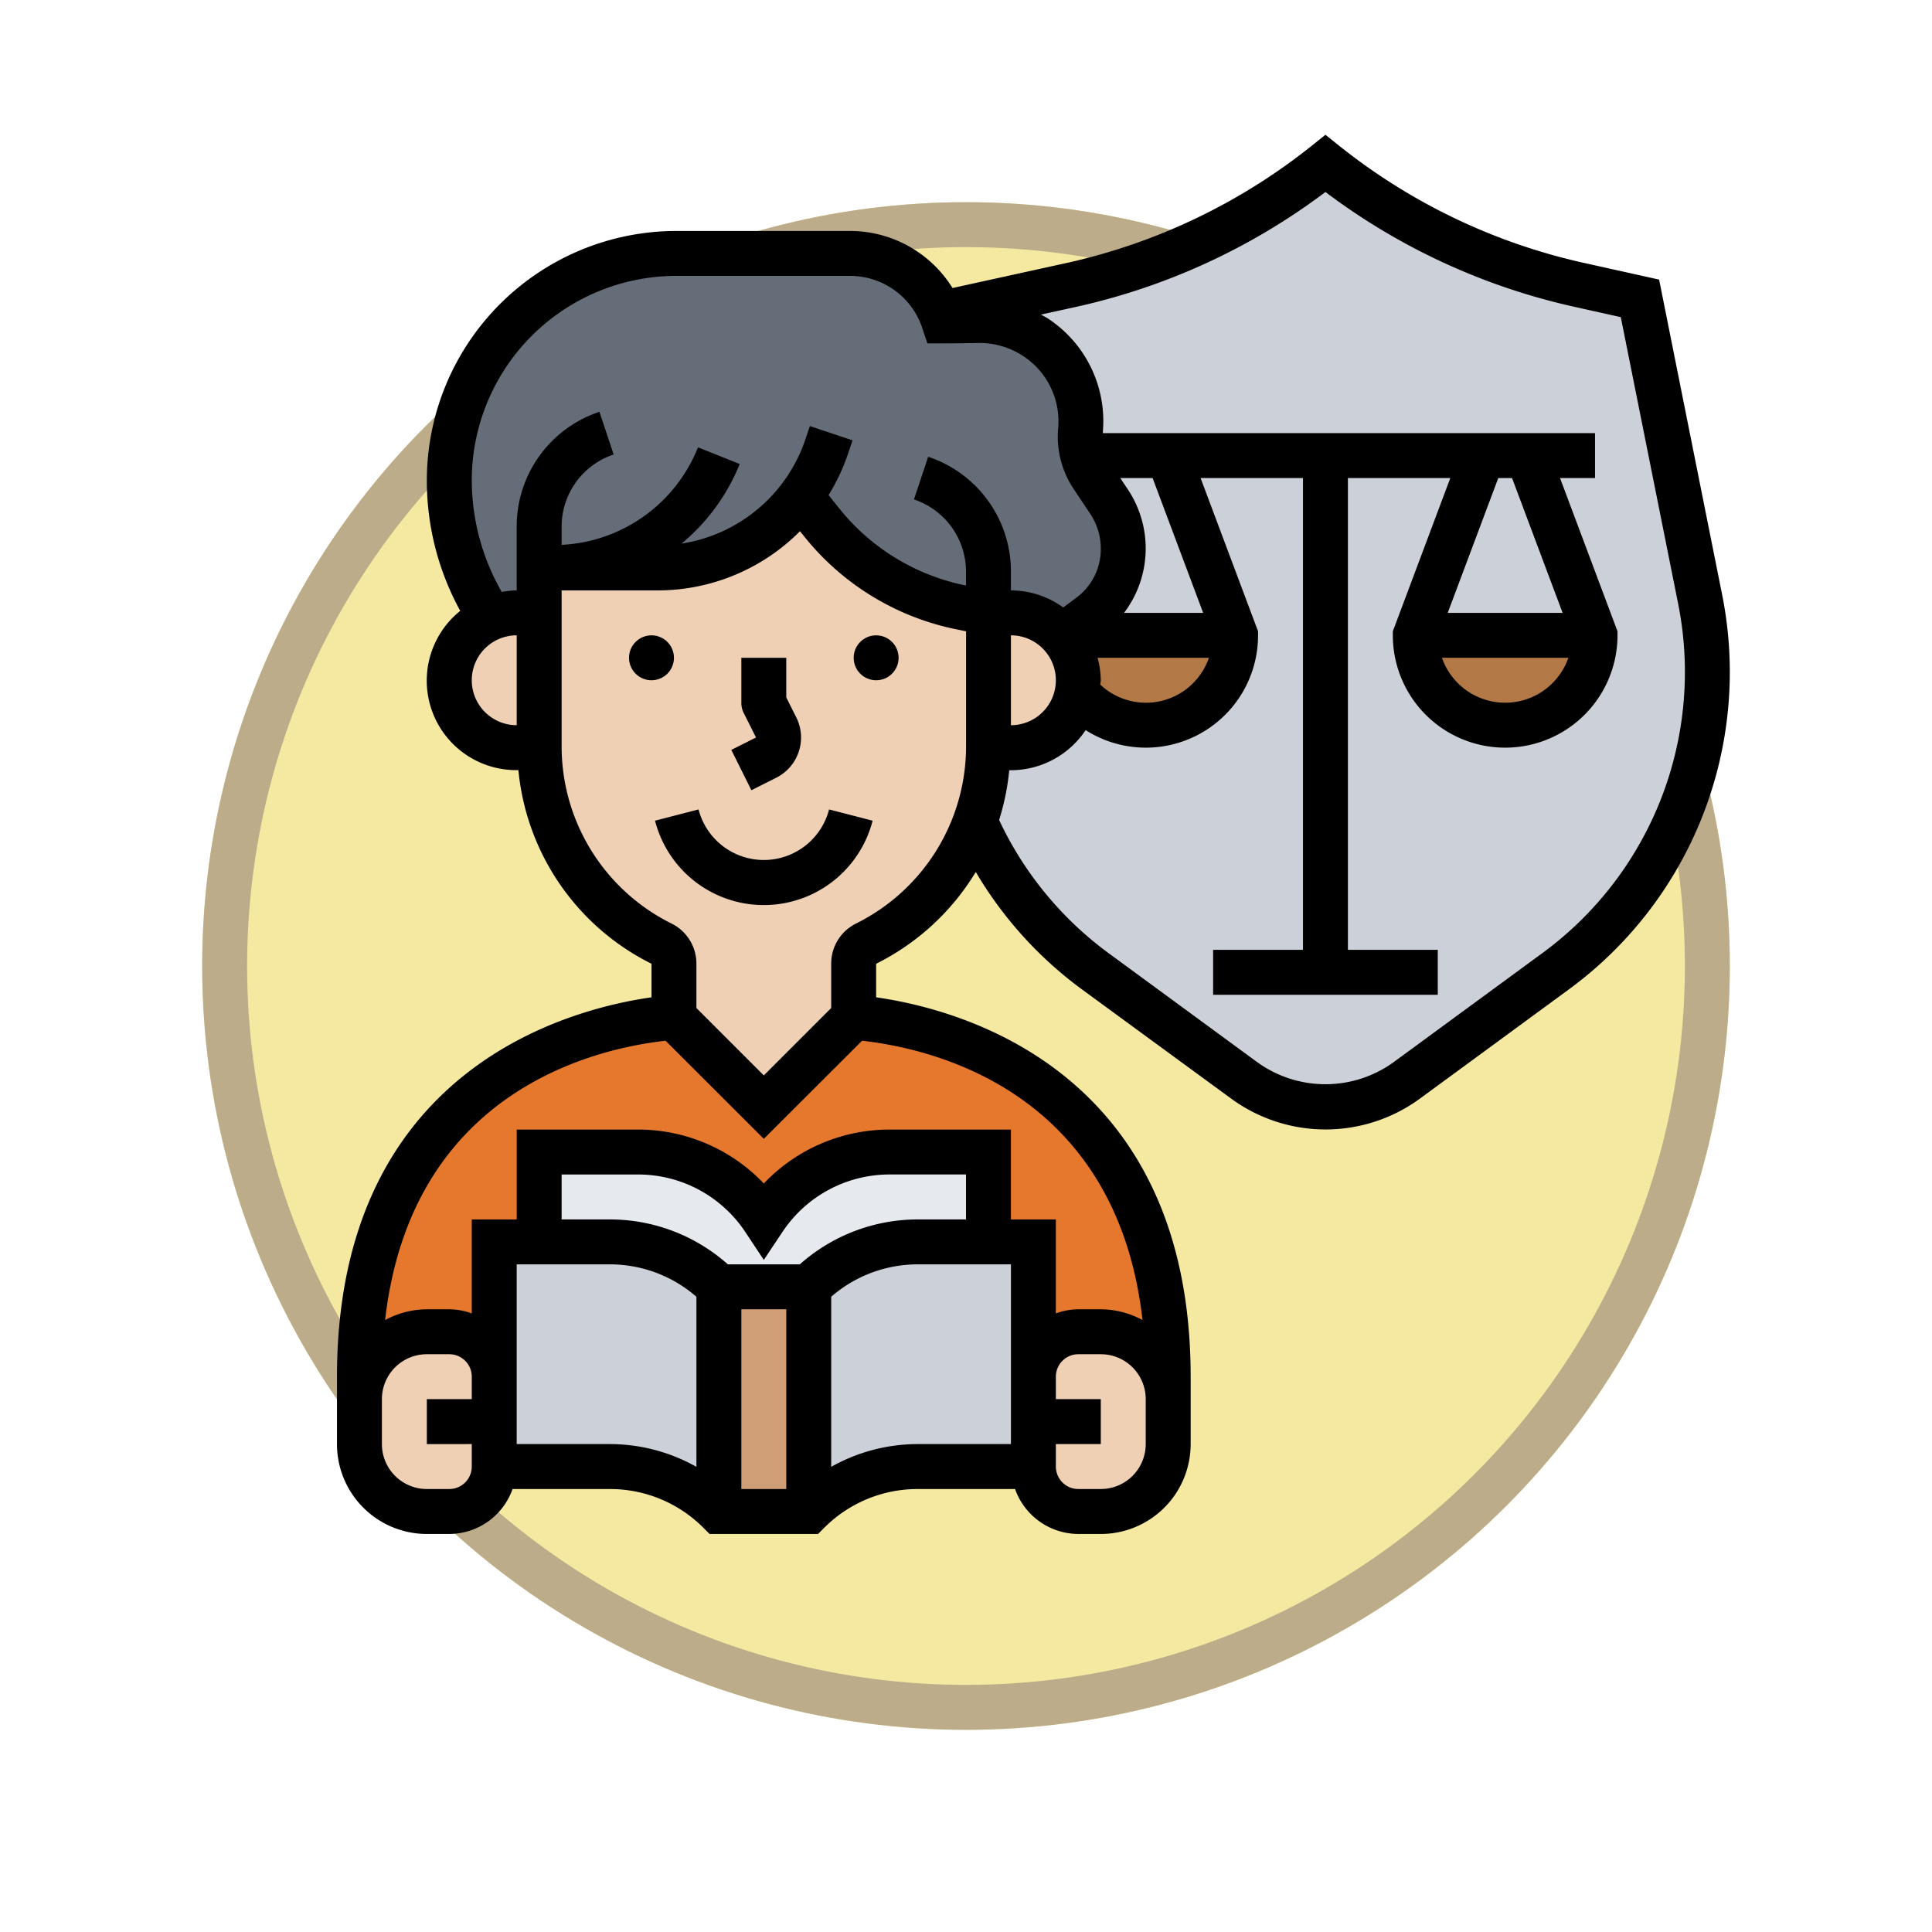 <svg xmlns="http://www.w3.org/2000/svg" xmlns:xlink="http://www.w3.org/1999/xlink" width="86" height="86" viewBox="0 0 86 86">
  <defs>
    <filter id="Ellipse_11506" x="0" y="0" width="86" height="86" filterUnits="userSpaceOnUse">
      <feOffset dy="3" input="SourceAlpha"/>
      <feGaussianBlur stdDeviation="3" result="blur"/>
      <feFlood flood-opacity="0.161"/>
      <feComposite operator="in" in2="blur"/>
      <feComposite in="SourceGraphic"/>
    </filter>
  </defs>
  <g id="Group_1099789" data-name="Group 1099789" transform="translate(-817 -9578)">
    <g transform="matrix(1, 0, 0, 1, 817, 9578)" filter="url(#Ellipse_11506)">
      <g id="Ellipse_11506-2" data-name="Ellipse 11506" transform="translate(9 6)" fill="#f5e9a1" stroke="#bcac89" stroke-width="2">
        <circle cx="34" cy="34" r="34" stroke="none"/>
        <circle cx="34" cy="34" r="33" fill="none"/>
      </g>
    </g>
    <g id="law_4801970" transform="translate(832 9584)">
      <g id="Group_1099786" data-name="Group 1099786">
        <g id="Group_1099771" data-name="Group 1099771">
          <path id="Path_875141" data-name="Path 875141" d="M7,49.281v6a2.006,2.006,0,0,0-2-2H4a3,3,0,0,0-3,3v-1c0-14.62,12.19-15.85,14-16l4,4,4-4a17.045,17.045,0,0,1,7.68,2.57c3.27,2.16,6.32,6.12,6.32,13.43v1a3,3,0,0,0-3-3H33a2.006,2.006,0,0,0-2,2v-6H29v-4H24.61a6.768,6.768,0,0,0-5.61,3,6.746,6.746,0,0,0-5.61-3H9v4Z" fill="#e5782d"/>
        </g>
        <g id="Group_1099772" data-name="Group 1099772">
          <path id="Path_875142" data-name="Path 875142" d="M21,51.281H17a6.835,6.835,0,0,0-4.83-2H9v-4h4.39a6.746,6.746,0,0,1,5.61,3,6.768,6.768,0,0,1,5.61-3H29v4H25.83A6.835,6.835,0,0,0,21,51.281Z" fill="#e6e9ed"/>
        </g>
        <g id="Group_1099773" data-name="Group 1099773">
          <path id="Path_875143" data-name="Path 875143" d="M31,57.281v2H25.83a6.835,6.835,0,0,0-4.83,2v-10a6.835,6.835,0,0,1,4.83-2H31v8Z" fill="#ccd1d9"/>
        </g>
        <g id="Group_1099774" data-name="Group 1099774">
          <path id="Path_875144" data-name="Path 875144" d="M17,51.281v10a6.835,6.835,0,0,0-4.83-2H7v-10h5.17A6.835,6.835,0,0,1,17,51.281Z" fill="#ccd1d9"/>
        </g>
        <g id="Group_1099775" data-name="Group 1099775">
          <path id="Path_875145" data-name="Path 875145" d="M17,51.281h4v10H17Z" fill="#cf9e76"/>
        </g>
        <g id="Group_1099776" data-name="Group 1099776">
          <path id="Path_875146" data-name="Path 875146" d="M53,14.281l3,8H48l3-8Z" fill="#ccd1d9"/>
        </g>
        <g id="Group_1099777" data-name="Group 1099777">
          <path id="Path_875147" data-name="Path 875147" d="M60.68,20.681,58,7.281l-2.75-.61A27.58,27.58,0,0,1,44,1.281a27.009,27.009,0,0,1-5.32,3.34,27.38,27.38,0,0,1-5.93,2.05L30,7.281l-3.12.68c.04.1.08.21.12.32,0,0,.79,0,1.53-.02a4.41,4.41,0,0,1,2.56.75l.05.03a4.452,4.452,0,0,1,1.96,4.07l-.01.06a3.242,3.242,0,0,0,.53,2.03c.23.36.51.77.75,1.13a3.774,3.774,0,0,1,.63,2.09v.03a3.68,3.68,0,0,1-1.47,2.94l-1.18.89H40a4,4,0,0,1-7.06,2.58A2.986,2.986,0,0,1,30,27.281H29a9.832,9.832,0,0,1-.6,3.29,16.474,16.474,0,0,0,5.35,6.66l6.64,4.87a6.112,6.112,0,0,0,7.22,0l6.64-4.87a16.508,16.508,0,0,0,6.43-16.55Z" fill="#ccd1d9"/>
        </g>
        <g id="Group_1099778" data-name="Group 1099778">
          <path id="Path_875148" data-name="Path 875148" d="M48,22.281h8a4,4,0,1,1-8,0Z" fill="#b27946"/>
        </g>
        <g id="Group_1099779" data-name="Group 1099779">
          <path id="Path_875149" data-name="Path 875149" d="M32.35,22.281H40a4,4,0,0,1-7.06,2.58,2.784,2.784,0,0,0,.06-.58,3.291,3.291,0,0,0-.72-1.95l.06-.05Z" fill="#b27946"/>
        </g>
        <g id="Group_1099780" data-name="Group 1099780">
          <path id="Path_875150" data-name="Path 875150" d="M20.64,16.081a7.923,7.923,0,0,1-6.37,3.2H9v2H8a3,3,0,0,0-1.16.23A11.077,11.077,0,0,1,5,15.391,10.11,10.11,0,0,1,15.11,5.281h7.73a4.327,4.327,0,0,1,2.56.83,4.421,4.421,0,0,1,1.48,1.85c.04.1.08.21.12.32,0,0,.79,0,1.53-.02a4.41,4.41,0,0,1,2.56.75l.05.03a4.452,4.452,0,0,1,1.96,4.07l-.01.06a3.242,3.242,0,0,0,.53,2.03c.23.36.51.77.75,1.13a3.774,3.774,0,0,1,.63,2.09v.03a3.68,3.68,0,0,1-1.47,2.94l-1.18.89h-.01l-.06.05c-.05-.06-.11-.12-.16-.17a2.993,2.993,0,0,0-2.12-.88H29l-1.21-.24a10.624,10.624,0,0,1-6.21-3.78Z" fill="#656d78"/>
        </g>
        <g id="Group_1099781" data-name="Group 1099781">
          <path id="Path_875151" data-name="Path 875151" d="M7,57.281v2a2.006,2.006,0,0,1-2,2H4a3,3,0,0,1-3-3v-2a3,3,0,0,1,3-3H5a2.006,2.006,0,0,1,2,2Z" fill="#f0d0b4"/>
        </g>
        <g id="Group_1099782" data-name="Group 1099782">
          <path id="Path_875152" data-name="Path 875152" d="M37,57.281v1a3,3,0,0,1-3,3H33a2.006,2.006,0,0,1-2-2v-4a2.006,2.006,0,0,1,2-2h1a3,3,0,0,1,3,3Z" fill="#f0d0b4"/>
        </g>
        <g id="Group_1099783" data-name="Group 1099783">
          <path id="Path_875153" data-name="Path 875153" d="M33,24.281a2.784,2.784,0,0,1-.06.58A2.986,2.986,0,0,1,30,27.281H29v-6h1a2.993,2.993,0,0,1,2.12.88c.05.05.11.11.16.17A3.291,3.291,0,0,1,33,24.281Z" fill="#f0d0b4"/>
        </g>
        <g id="Group_1099784" data-name="Group 1099784">
          <path id="Path_875154" data-name="Path 875154" d="M9.61,19.281h4.66a7.923,7.923,0,0,0,6.37-3.2l.94,1.18a10.624,10.624,0,0,0,6.21,3.78l1.21.24v6A9.858,9.858,0,0,1,23.55,36a1,1,0,0,0-.55.9v2.38l-4,4-4-4V36.9a1,1,0,0,0-.55-.9A9.861,9.861,0,0,1,9,27.281v-8Z" fill="#f0d0b4"/>
        </g>
        <g id="Group_1099785" data-name="Group 1099785">
          <path id="Path_875155" data-name="Path 875155" d="M9,27.191v.09H8a3,3,0,1,1,0-6H9Z" fill="#f0d0b4"/>
        </g>
      </g>
      <g id="Group_1099787" data-name="Group 1099787">
        <circle id="Ellipse_11533" data-name="Ellipse 11533" cx="1" cy="1" r="1" transform="translate(23 22.281)"/>
        <circle id="Ellipse_11534" data-name="Ellipse 11534" cx="1" cy="1" r="1" transform="translate(13 22.281)"/>
        <path id="Path_875156" data-name="Path 875156" d="M18.447,29.175l1.1-.553a2,2,0,0,0,.9-2.684L20,25.045V23.281H18v2a1,1,0,0,0,.1.447l.553,1.1-1.1.553Z"/>
        <path id="Path_875157" data-name="Path 875157" d="M19,32.281a3,3,0,0,1-2.905-2.25l-1.938.5a5,5,0,0,0,9.686,0l-1.938-.5A3,3,0,0,1,19,32.281Z"/>
        <path id="Path_875158" data-name="Path 875158" d="M61.66,20.481,58.853,6.446l-3.385-.752A26.745,26.745,0,0,1,44.625.5L44,0l-.625.5A26.746,26.746,0,0,1,32.532,5.694L27.4,6.821a5.372,5.372,0,0,0-4.561-2.54H15.109A11.112,11.112,0,0,0,4,15.391a12.052,12.052,0,0,0,1.487,5.8A3.983,3.983,0,0,0,8,28.281h.076A10.77,10.77,0,0,0,14,36.9v1.494c-3.748.532-14,3.238-14,16.888v3a4,4,0,0,0,4,4H5a3,3,0,0,0,2.816-2h4.356a5.868,5.868,0,0,1,4.121,1.707l.293.293h4.828l.293-.293a5.868,5.868,0,0,1,4.121-1.707h4.356a3,3,0,0,0,2.816,2h1a4,4,0,0,0,4-4v-3c0-13.649-10.251-16.355-14-16.888V36.9a10.819,10.819,0,0,0,4.435-4.085,17.531,17.531,0,0,0,4.719,5.221L39.8,42.9a7.113,7.113,0,0,0,8.41,0l6.641-4.87A17.511,17.511,0,0,0,61.66,20.481ZM6,15.391a9.111,9.111,0,0,1,9.11-9.11h7.729A3.385,3.385,0,0,1,26.053,8.6l.228.684H27s.8,0,1.558-.017a3.544,3.544,0,0,1,2.023.606A3.473,3.473,0,0,1,32.1,13.088a4.192,4.192,0,0,0,.686,2.669l.756,1.132A2.782,2.782,0,0,1,34,18.455a2.679,2.679,0,0,1-1.072,2.138l-.6.448A3.962,3.962,0,0,0,30,20.281v-.838a5.38,5.38,0,0,0-3.684-5.111l-.633,1.9A3.384,3.384,0,0,1,28,19.443v.618l-.01,0a9.645,9.645,0,0,1-5.627-3.424l-.48-.6a9.015,9.015,0,0,0,.878-1.876l.188-.561-1.9-.634-.188.562a6.941,6.941,0,0,1-5.524,4.67,8.943,8.943,0,0,0,2.59-3.543l-1.857-.743A6.9,6.9,0,0,1,10,18.253v-.809a3.382,3.382,0,0,1,2.316-3.213l-.633-1.9A5.374,5.374,0,0,0,8,17.443v2.838a3.958,3.958,0,0,0-.667.067A10.031,10.031,0,0,1,6,15.391Zm30.307-.11,2.25,6H35.035a4.744,4.744,0,0,0,.166-5.5l-.332-.5h1.438ZM30,26.281v-4a2,2,0,0,1,0,4Zm3.857-3h4.956a2.964,2.964,0,0,1-4.834,1.195c0-.066.02-.128.02-.195a3.926,3.926,0,0,0-.142-1ZM6,24.281a2,2,0,0,1,2-2v4A2,2,0,0,1,6,24.281Zm-1,36H4a2,2,0,0,1-2-2v-2a2,2,0,0,1,2-2H5a1,1,0,0,1,1,1v1H4v2H6v1A1,1,0,0,1,5,60.281Zm3-2v-8h4.172A5.867,5.867,0,0,1,16,51.723v7.571a7.868,7.868,0,0,0-3.828-1.013Zm20-10H25.828a7.9,7.9,0,0,0-5.226,2H17.4a7.9,7.9,0,0,0-5.226-2H10v-2h3.4a5.723,5.723,0,0,1,4.773,2.555L19,50.083l.832-1.248A5.724,5.724,0,0,1,24.6,46.28H28Zm-10,4h2v8H18Zm4,7.013V51.723a5.867,5.867,0,0,1,3.828-1.442H30v8H25.828A7.868,7.868,0,0,0,22,59.294Zm14-1.013a2,2,0,0,1-2,2H33a1,1,0,0,1-1-1v-1h2v-2H32v-1a1,1,0,0,1,1-1h1a2,2,0,0,1,2,2v2Zm-.142-5.521A3.947,3.947,0,0,0,34,52.281H33a2.966,2.966,0,0,0-1,.184V48.281H30v-4H24.6a7.717,7.717,0,0,0-5.6,2.4,7.719,7.719,0,0,0-5.6-2.4H8v4H6v4.184a2.966,2.966,0,0,0-1-.184H4a3.947,3.947,0,0,0-1.858.479C3.3,42.612,11.39,40.686,14.627,40.327L19,44.694l4.373-4.367c3.237.359,11.33,2.285,12.485,12.433ZM23.106,35.11A1.981,1.981,0,0,0,22,36.9V38.87l-3,3-3-3V36.9a1.993,1.993,0,0,0-1.1-1.786A8.806,8.806,0,0,1,10,27.193V20.281h4.267a8.939,8.939,0,0,0,6.344-2.635l.192.239a11.636,11.636,0,0,0,6.8,4.135l.4.081v5.09a8.808,8.808,0,0,1-4.9,7.919Zm30.556,1.311-6.641,4.87a5.185,5.185,0,0,1-6.043,0l-6.641-4.87A15.519,15.519,0,0,1,29.474,30.5a10.827,10.827,0,0,0,.451-2.215H30A4,4,0,0,0,33.325,26.5,4.994,4.994,0,0,0,41,22.28V22.1l-2.557-6.819H43v21H39v2H49v-2H45v-21h4.557L47,22.1v.181a5,5,0,0,0,10,0V22.1l-2.557-6.819H56v-2H34.094c0-.029,0-.057,0-.086a5.463,5.463,0,0,0-2.447-5.017c-.1-.066-.207-.114-.31-.174l1.628-.358A28.781,28.781,0,0,0,44,2.547a28.781,28.781,0,0,0,11.034,5.1l2.113.47L59.7,20.874a15.508,15.508,0,0,1-6.037,15.547Zm-1.355-21.14,2.25,6H49.443l2.25-6Zm2.507,8a2.98,2.98,0,0,1-5.628,0Z"/>
      </g>
    </g>
  </g>
</svg>
